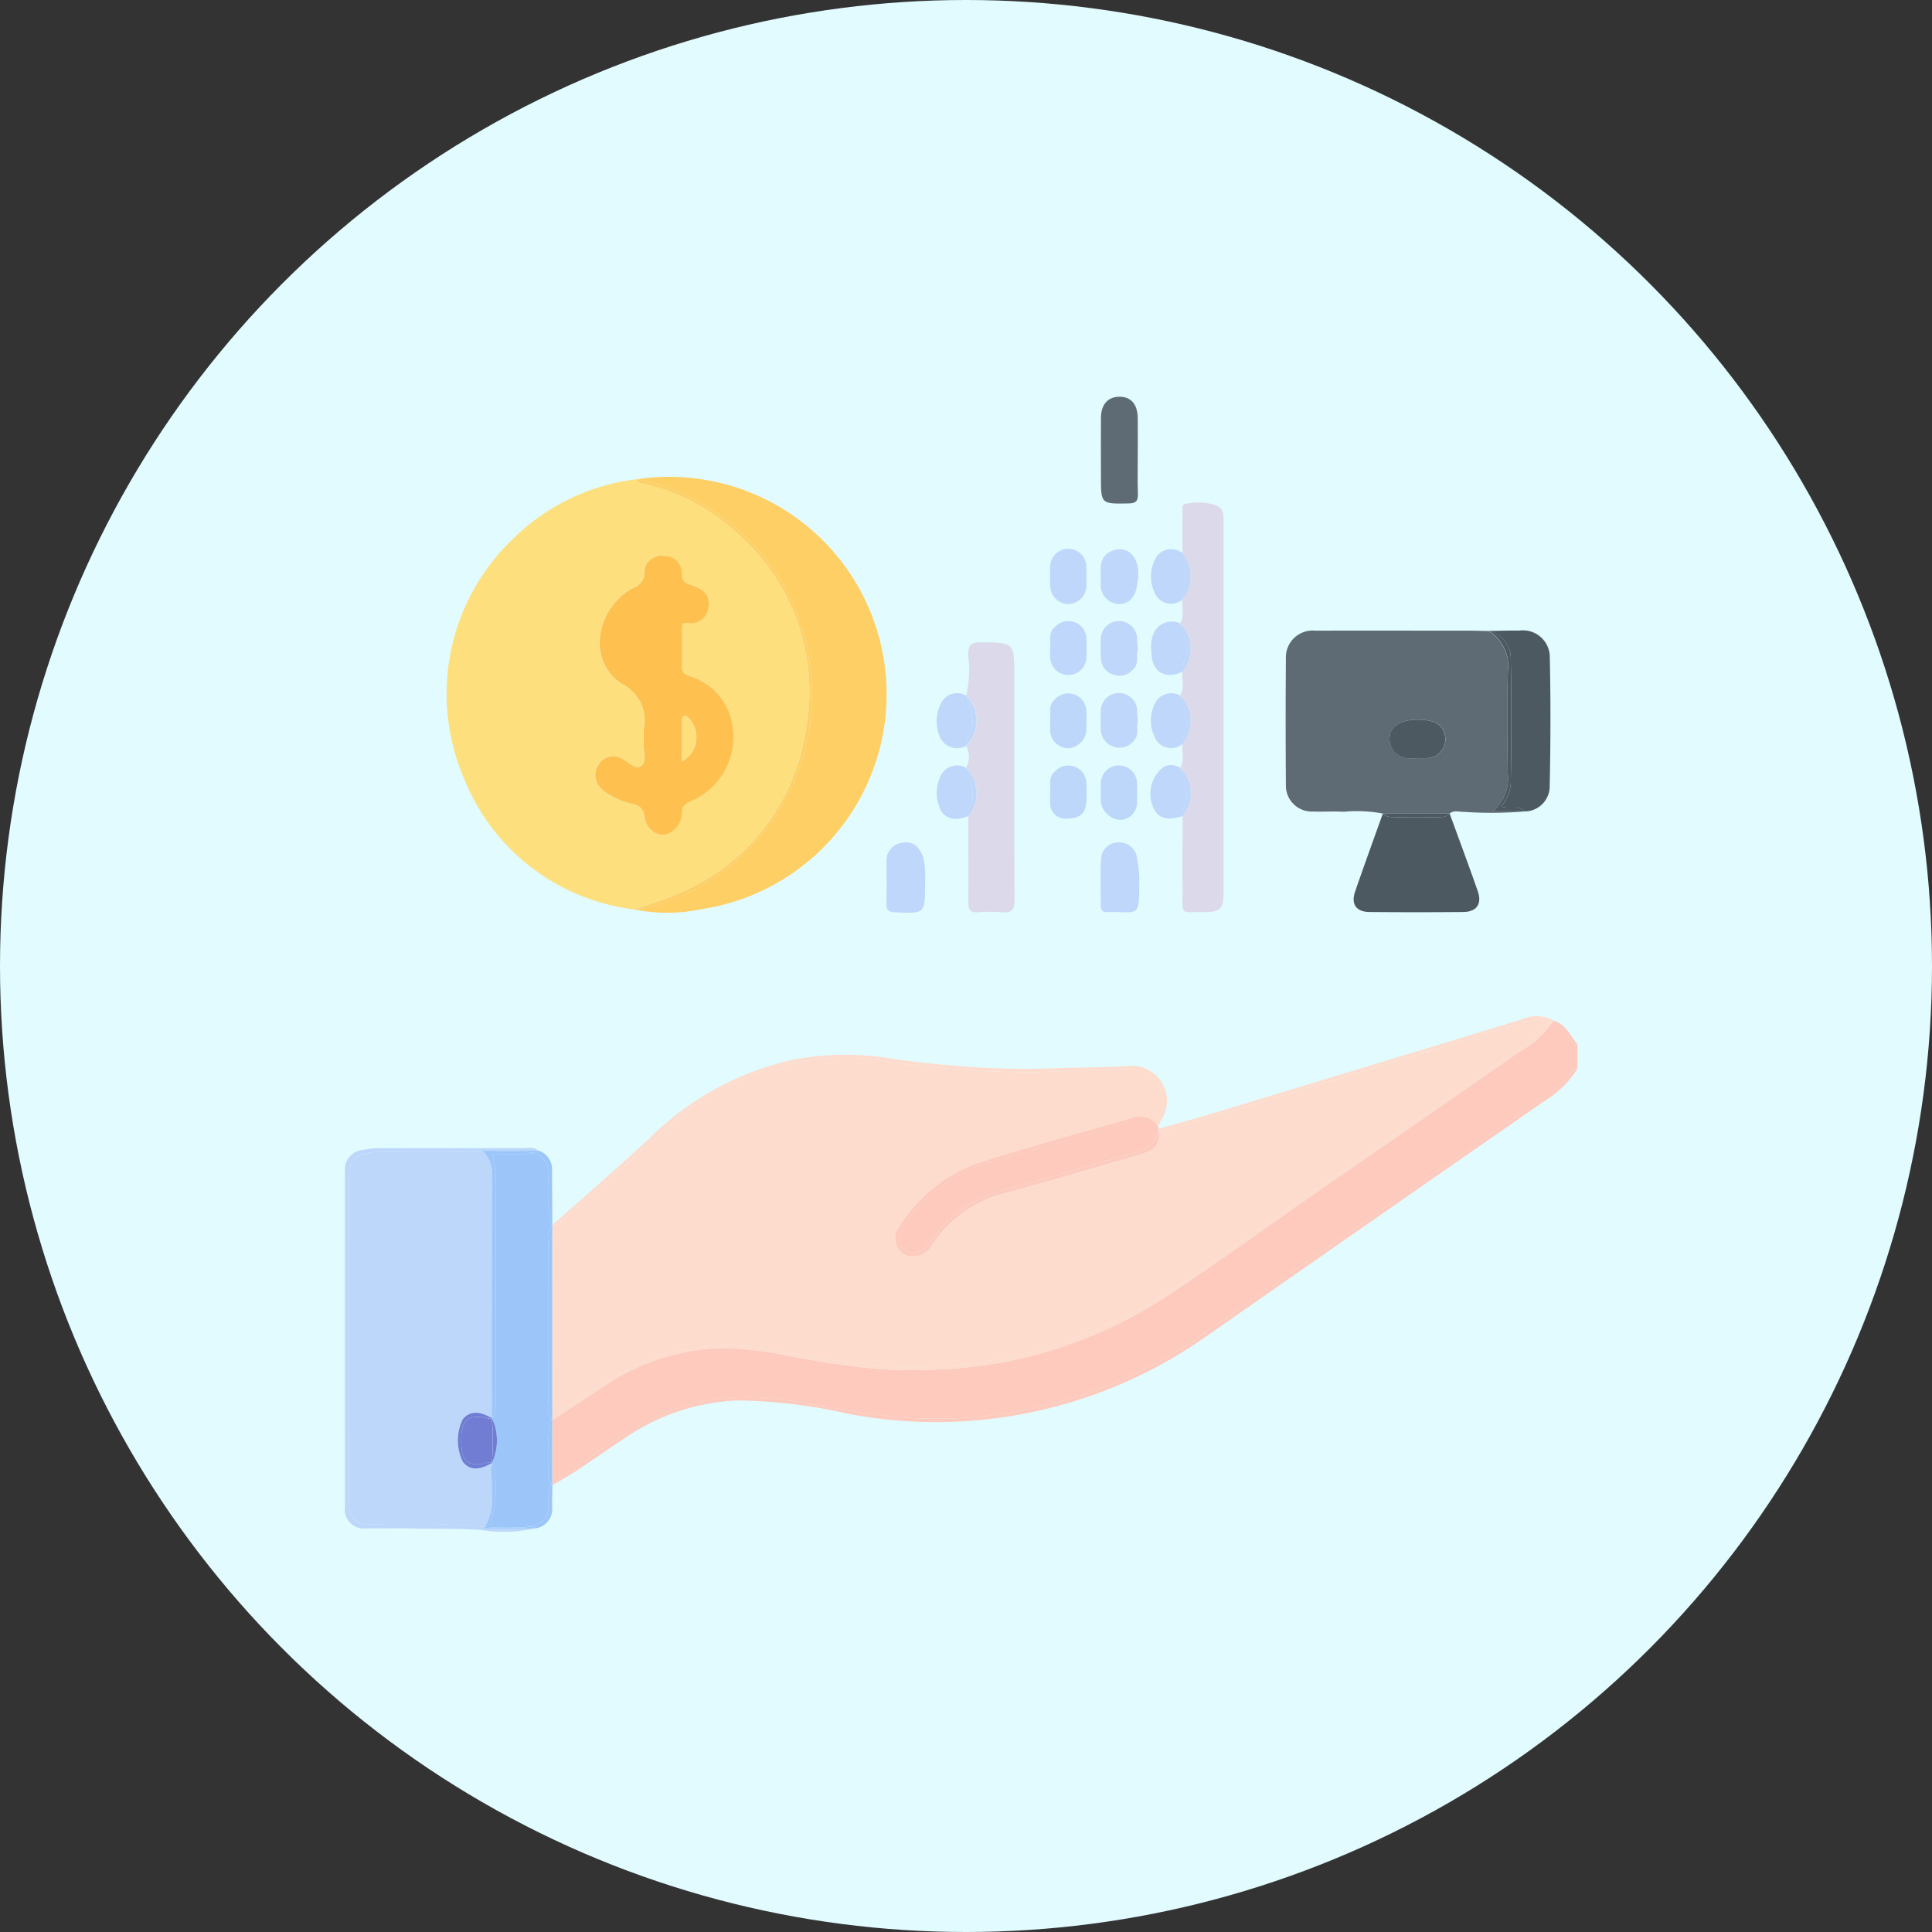 <svg xmlns="http://www.w3.org/2000/svg" xmlns:xlink="http://www.w3.org/1999/xlink" width="112" height="112" viewBox="0 0 112 112">
  <rect x="0" y="0" width="112" height="112" fill="#333333" stroke="none"/>
  <defs>
    <clipPath id="clip-path">
      <rect id="Rectángulo_300792" data-name="Rectángulo 300792" width="71.445" height="65.795" fill="none"/>
    </clipPath>
  </defs>
  <g id="Grupo_886475" data-name="Grupo 886475" transform="translate(-393 -5491)">
    <circle id="Elipse_6602" data-name="Elipse 6602" cx="56" cy="56" r="56" transform="translate(393 5491)" fill="#e1fbff"/>
    <g id="Grupo_886062" data-name="Grupo 886062" transform="translate(413 5514)">
      <g id="Grupo_886063" data-name="Grupo 886063" clip-path="url(#clip-path)">
        <path id="Trazado_600751" data-name="Trazado 600751" d="M123.427,195.486a2.86,2.86,0,0,0-1.025-.914,5.833,5.833,0,0,1-1.948,1.722q-5.446,3.783-10.9,7.552c-3.233,2.242-6.417,4.558-9.7,6.718a25.961,25.961,0,0,1-10.262,3.853,29.714,29.714,0,0,1-6.31.226,50.3,50.3,0,0,1-5.059-.741,20.7,20.7,0,0,0-3.912-.465,12.581,12.581,0,0,0-6.49,1.965c-1.129.729-2.248,1.471-3.372,2.208h0q0,1.858,0,3.715c2.678-1.834,5.167-4,8.463-4.739a13.67,13.67,0,0,1,4.847-.164c1.842.247,3.663.631,5.5.883a26.682,26.682,0,0,0,10.821-.817,28.1,28.1,0,0,0,8.652-4.241q6.766-4.736,13.56-9.431c1.891-1.309,3.768-2.638,5.671-3.93a5.458,5.458,0,0,0,1.526-1.412c.087-.129.176-.286.382-.237v-1.4c-.283.051-.324-.209-.444-.357" transform="translate(-52.426 -158.288)" fill="#fecabd"/>
        <path id="Trazado_600752" data-name="Trazado 600752" d="M123.489,209.064a5.46,5.46,0,0,1-1.526,1.412c-1.9,1.292-3.78,2.622-5.671,3.93q-6.792,4.7-13.56,9.431a28.1,28.1,0,0,1-8.652,4.241,26.682,26.682,0,0,1-10.821.817c-1.842-.252-3.663-.636-5.5-.883a13.675,13.675,0,0,0-4.847.164c-3.3.739-5.786,2.905-8.463,4.739v.06h0c1.563-.862,2.98-1.95,4.478-2.912a12.352,12.352,0,0,1,6.274-2,30.994,30.994,0,0,1,6.527.8,27.206,27.206,0,0,0,20.733-4.589q9.716-6.779,19.449-13.534a5.893,5.893,0,0,0,1.967-1.911c-.206-.049-.295.108-.382.237" transform="translate(-52.426 -169.878)" fill="#fecabd"/>
        <path id="Trazado_600753" data-name="Trazado 600753" d="M375.318,193.906c-.022.044-.049.082-.073.124a2.858,2.858,0,0,1,1.025.914c.12.148.161.407.444.357-.4-.525-.677-1.183-1.4-1.395" transform="translate(-305.269 -157.746)" fill="#fecabd"/>
        <path id="Trazado_600754" data-name="Trazado 600754" d="M64.585,216.659a35.95,35.95,0,0,1,4.6-2.89,12.5,12.5,0,0,1,7.477-1c1.97.334,3.932.73,5.923.921a27.689,27.689,0,0,0,10.149-.83,31.517,31.517,0,0,0,9.877-5.047c3.629-2.6,7.32-5.1,10.981-7.654q3.862-2.689,7.732-5.367c.382-.263.553-.738.959-.954a2.491,2.491,0,0,0-1.575.039q-7.82,2.38-15.643,4.75c-1.575.481-3.158.933-4.727,1.43a.888.888,0,0,1-.731.031c.083.893-.188,1.2-1.179,1.478-2.606.733-5.2,1.519-7.811,2.223a7.134,7.134,0,0,0-4.177,3.014,1.236,1.236,0,0,1-1.373.6.969.969,0,0,1-.713-.855.9.9,0,0,1,.151-.727,8.97,8.97,0,0,1,4.368-3.7c1.469-.495,2.962-.922,4.451-1.357,1.554-.455,3.119-.874,4.674-1.328a1.277,1.277,0,0,1,1.488.334,2.482,2.482,0,0,1,.206-.611A1.8,1.8,0,0,0,97.9,196.6c-1.955-.074-3.9.151-5.852.157a55.079,55.079,0,0,1-8.123-.621,15.178,15.178,0,0,0-12.936,3.95c-1.986,1.788-4,3.54-6.007,5.31-.149.131-.3.316-.533.228q0,5.579,0,11.159a.75.75,0,0,1,.139-.122" transform="translate(-52.428 -157.6)" fill="#fedccd"/>
        <path id="Trazado_600755" data-name="Trazado 600755" d="M253.694,199.117c1.57-.5,3.153-.95,4.728-1.43q7.818-2.387,15.643-4.75a2.491,2.491,0,0,1,1.575-.039.917.917,0,0,1,.2-.077,2.063,2.063,0,0,0-1.852-.056q-8.882,2.705-17.768,5.4c-1.081.327-2.171.619-3.258.927,0,.021,0,.039.005.059a.888.888,0,0,0,.731-.031" transform="translate(-205.786 -156.661)" fill="#fedccd"/>
        <path id="Trazado_600756" data-name="Trazado 600756" d="M64.979,214.194c2-1.77,4.021-3.522,6.007-5.31a15.178,15.178,0,0,1,12.936-3.95,55.082,55.082,0,0,0,8.123.62c1.953-.005,3.9-.231,5.852-.156a1.8,1.8,0,0,1,1.794,2.558,2.491,2.491,0,0,0-.206.611,1.588,1.588,0,0,1,.1.132,2.154,2.154,0,0,1,.125-.318,2.031,2.031,0,0,0-1.823-3.19c-1.384.094-2.778.083-4.167.133a45.8,45.8,0,0,1-5.145-.081c-1.545-.119-3.089-.253-4.612-.5a15.982,15.982,0,0,0-5.78.14,17.055,17.055,0,0,0-8.189,4.588c-1.821,1.679-3.7,3.3-5.548,4.943h0v.008c.233.087.385-.1.533-.228" transform="translate(-52.428 -166.4)" fill="#fedccd"/>
        <path id="Trazado_600757" data-name="Trazado 600757" d="M122.284,194.32c-.405.215-.577.69-.959.954q-3.874,2.672-7.732,5.367c-3.662,2.55-7.353,5.057-10.981,7.654a31.52,31.52,0,0,1-9.877,5.047,27.685,27.685,0,0,1-10.149.83c-1.991-.191-3.953-.587-5.923-.921a12.5,12.5,0,0,0-7.477,1,35.945,35.945,0,0,0-4.6,2.89.751.751,0,0,0-.139.122v.141h0c1.124-.736,2.244-1.479,3.372-2.208a12.581,12.581,0,0,1,6.49-1.965,20.7,20.7,0,0,1,3.912.465,50.315,50.315,0,0,0,5.059.741,29.726,29.726,0,0,0,6.31-.226,25.962,25.962,0,0,0,10.262-3.853c3.287-2.16,6.471-4.476,9.7-6.718q5.448-3.779,10.9-7.552a5.835,5.835,0,0,0,1.948-1.722c-.021-.009-.04-.02-.061-.028s-.041-.012-.061-.019" transform="translate(-52.43 -158.083)" fill="#fedccd"/>
        <path id="Trazado_600758" data-name="Trazado 600758" d="M374.653,194c.021.008.04.019.061.028.024-.042.051-.08.073-.124a.921.921,0,0,0-.2.077c.021.007.041.012.061.019" transform="translate(-304.738 -157.746)" fill="#fedccd"/>
        <path id="Trazado_600759" data-name="Trazado 600759" d="M42.43,50.6c.8-.28,1.63-.509,2.407-.849a12.19,12.19,0,0,0,7.577-9.668,12.183,12.183,0,0,0-4.2-11.469,11.512,11.512,0,0,0-5.123-2.673c-.206-.048-.419-.049-.521-.277A12.249,12.249,0,0,0,35.437,29.1a12.4,12.4,0,0,0-2.874,13.88A12.2,12.2,0,0,0,42.43,50.6m-2.087-8.377a1,1,0,0,1,1.328-.391c.4.154.805.7,1.154.459.388-.273.1-.9.153-1.375a6.106,6.106,0,0,0,0-.627,1.239,1.239,0,0,1,0-.139,2.353,2.353,0,0,0-1.214-2.6c-2.2-1.372-1.466-4.522.623-5.6a.919.919,0,0,0,.629-.843.976.976,0,0,1,1.155-1,.991.991,0,0,1,1.02,1.08c.021.441.281.517.6.625.764.255,1.049.636.938,1.311a1.011,1.011,0,0,1-1.211.869c-.266-.019-.319.057-.317.289.007.766.01,1.533,0,2.3,0,.337.232.41.477.5a3.545,3.545,0,0,1,2.479,3.051,4.041,4.041,0,0,1-2.42,4.181c-.38.156-.546.319-.549.743a1.292,1.292,0,0,1-1.035,1.225,1.156,1.156,0,0,1-1.12-1.04c-.07-.515-.316-.685-.777-.773a4.733,4.733,0,0,1-1.625-.759,1.088,1.088,0,0,1-.3-1.486" transform="translate(-25.674 -20.881)" fill="#fedf7d"/>
        <path id="Trazado_600760" data-name="Trazado 600760" d="M9.471,252.736l0,0c-.779.438-1.283.415-1.679-.077a2.827,2.827,0,0,1-.008-2.458c.392-.483.929-.511,1.676-.087l.011-.006c0-4.772-.006-9.545.022-14.318a1.683,1.683,0,0,0-.522-1.114c-1.85.012-3.7,0-5.55.012-.186,0-.372,0-.558.006-1.357.061-1.676.383-1.677,1.731q-.005,9.135,0,18.27c0,.046,0,.093,0,.139.019,1.175.282,1.447,1.438,1.456,1.325.01,2.651.028,3.975,0a24.3,24.3,0,0,1,2.473.134c.727-1.188.279-2.466.4-3.683" transform="translate(-0.961 -190.912)" fill="#bdd7fa"/>
        <path id="Trazado_600761" data-name="Trazado 600761" d="M8.108,255.438a24.3,24.3,0,0,0-2.473-.134c-1.324.032-2.65.014-3.975,0C.5,255.3.241,255.028.222,253.853c0-.046,0-.093,0-.139q0-9.135,0-18.27c0-1.348.32-1.67,1.677-1.731.186-.008.372-.005.558-.006,1.85-.011,3.7,0,5.55-.012l-.058-.071h3.218c-.234-.23-.529-.132-.8-.133-2.743,0-5.485,0-8.228,0a4.958,4.958,0,0,0-1.1.109A1.125,1.125,0,0,0,0,234.839Q0,244.565,0,254.291a1.1,1.1,0,0,0,1.246,1.242c.93.012,1.86-.015,2.789.009,1.3.032,2.591-.021,3.893.09a8.376,8.376,0,0,0,3.1-.1H8.051c.021-.032.038-.063.057-.1" transform="translate(0 -189.932)" fill="#bdd7fa"/>
        <path id="Trazado_600762" data-name="Trazado 600762" d="M293.97,83.163c.6.023,1.21-.02,1.813.014a8.171,8.171,0,0,1,2.267.105l3.871,0c.24-.208.528-.094.793-.1a23.464,23.464,0,0,0,3.568-.023h-1.849a2.524,2.524,0,0,0,.851-2.206c-.018-1.992-.051-3.986.013-5.977a2.36,2.36,0,0,0-1.129-2.278c-.394-.007-.789-.019-1.184-.019-2.953,0-5.906-.006-8.859,0a1.552,1.552,0,0,0-1.7,1.615q-.028,3.662,0,7.323a1.5,1.5,0,0,0,1.546,1.548m4.5-4.491c.121-.542.743-.848,1.65-.835.939.014,1.4.28,1.522.882a1.088,1.088,0,0,1-.948,1.339,5.544,5.544,0,0,1-.691,0,1.427,1.427,0,0,1-1.281-.356,1.128,1.128,0,0,1-.252-1.036" transform="translate(-237.88 -59.119)" fill="#5e6b75"/>
        <path id="Trazado_600763" data-name="Trazado 600763" d="M94.747,27.15a12.466,12.466,0,0,1,5.3,8.666,12.8,12.8,0,0,1-9.369,14.118c-.273.073-.554.01-.82.1a9.653,9.653,0,0,0,3.937-.021A12.6,12.6,0,0,0,90,25.1h0a11.709,11.709,0,0,1,4.752,2.05" transform="translate(-73.1 -20.313)" fill="#fecf64"/>
        <path id="Trazado_600764" data-name="Trazado 600764" d="M90.517,25.946a11.512,11.512,0,0,1,5.123,2.672,12.183,12.183,0,0,1,4.2,11.469,12.19,12.19,0,0,1-7.577,9.668c-.777.341-1.6.569-2.407.849.265-.091.546-.028.819-.1a12.8,12.8,0,0,0,9.369-14.119,12.465,12.465,0,0,0-5.3-8.665A11.706,11.706,0,0,0,90,25.669c.1.228.315.23.521.277" transform="translate(-73.1 -20.882)" fill="#fecf64"/>
        <path id="Trazado_600765" data-name="Trazado 600765" d="M48.425,253.753a24.473,24.473,0,0,1,.043-3.034.763.763,0,0,1,.114-.25,1.216,1.216,0,0,1-.178-.844q-.012-4.742,0-9.484a1.107,1.107,0,0,1,.235-.906.416.416,0,0,1-.065-.028,9.951,9.951,0,0,1-.142-2.815,1.275,1.275,0,0,0-.784-1.329c-.026-.006-.053-.01-.079-.015a3.211,3.211,0,0,1-1.045.079,7.72,7.72,0,0,0-1.357.061,7,7,0,0,1,.189,2.35q.007,5.789,0,11.577a3.711,3.711,0,0,1-.077,1.107.355.355,0,0,1-.145.188v.012a3.032,3.032,0,0,1,0,2.613v.005a.361.361,0,0,1,.1.094,6.712,6.712,0,0,1-.216,3.461c.593.03,1.156,0,1.717.017a1.839,1.839,0,0,1,.729.078h0c.82-.318.944-.495.968-1.358a2.429,2.429,0,0,1,.109-1.012l.059-.041a.69.69,0,0,1-.181-.525" transform="translate(-36.625 -191.216)" fill="#9cc5fa"/>
        <path id="Trazado_600766" data-name="Trazado 600766" d="M59.218,338.212a2.429,2.429,0,0,0-.109,1.012c-.024.864-.148,1.041-.968,1.358h0a.639.639,0,0,1,.186.128,1.132,1.132,0,0,0,.974-1.274c0-.41.01-.821.015-1.231a.5.5,0,0,1-.037-.034l-.059.04" transform="translate(-47.296 -275.11)" fill="#9cc5fa"/>
        <path id="Trazado_600767" data-name="Trazado 600767" d="M58.762,234.447a1.275,1.275,0,0,1,.784,1.329,9.953,9.953,0,0,0,.142,2.815.429.429,0,0,0,.065.028l.005-.006c-.006-1.039-.01-2.079-.018-3.118a1.138,1.138,0,0,0-.832-1.205.849.849,0,0,1-.225.141c.026.006.053.009.079.015" transform="translate(-47.74 -190.6)" fill="#9cc5fa"/>
        <path id="Trazado_600768" data-name="Trazado 600768" d="M63.2,318a24.545,24.545,0,0,0-.043,3.034.69.69,0,0,0,.181.525l.037-.026q0-1.858,0-3.715a.7.7,0,0,1-.062-.068.761.761,0,0,0-.114.25" transform="translate(-51.36 -258.493)" fill="#9cc5fa"/>
        <path id="Trazado_600769" data-name="Trazado 600769" d="M64.281,338.034l-.037.026c.012.011.023.023.037.034v-.06" transform="translate(-52.264 -274.997)" fill="#9cc5fa"/>
        <path id="Trazado_600770" data-name="Trazado 600770" d="M63.133,258.411q-.012,4.742,0,9.484a1.216,1.216,0,0,0,.178.844.72.72,0,0,1,.062-.073q0-5.579,0-11.159l-.005,0a1.106,1.106,0,0,0-.235.906" transform="translate(-51.355 -209.485)" fill="#9cc5fa"/>
        <path id="Trazado_600771" data-name="Trazado 600771" d="M64.423,257.482v-.008l-.005.006.005,0" transform="translate(-52.405 -209.46)" fill="#9cc5fa"/>
        <path id="Trazado_600772" data-name="Trazado 600772" d="M64.115,317.428a.69.69,0,0,0,.062.068v-.141a.717.717,0,0,0-.062.073" transform="translate(-52.159 -258.174)" fill="#9cc5fa"/>
        <path id="Trazado_600773" data-name="Trazado 600773" d="M45.483,335.1c-.561-.018-1.125.013-1.718-.017a6.71,6.71,0,0,0,.216-3.461.358.358,0,0,0-.1-.094c-.124,1.217.324,2.5-.4,3.683a12.733,12.733,0,0,0,1.908.038,3.032,3.032,0,0,0,.826-.07,1.839,1.839,0,0,0-.729-.078" transform="translate(-35.37 -269.706)" fill="#9cc5fa"/>
        <path id="Trazado_600774" data-name="Trazado 600774" d="M43.441,249.935a.354.354,0,0,0,.145-.188,3.717,3.717,0,0,0,.077-1.107q0-5.789,0-11.577a7.008,7.008,0,0,0-.189-2.35,7.722,7.722,0,0,1,1.357-.061,3.211,3.211,0,0,0,1.045-.079,11.953,11.953,0,0,0-2.629-.071h-.307a1.684,1.684,0,0,1,.521,1.114c-.028,4.772-.02,9.545-.021,14.318" transform="translate(-34.933 -190.742)" fill="#9cc5fa"/>
        <path id="Trazado_600775" data-name="Trazado 600775" d="M45.136,351.172a12.7,12.7,0,0,1-1.908-.037c-.019.032-.036.064-.057.1h2.977a.645.645,0,0,0-.186-.128,3.03,3.03,0,0,1-.826.07" transform="translate(-35.12 -285.628)" fill="#9cc5fa"/>
        <path id="Trazado_600776" data-name="Trazado 600776" d="M42.69,234.362H43a11.953,11.953,0,0,1,2.628.071.843.843,0,0,0,.225-.141H42.632l.058.071" transform="translate(-34.682 -190.6)" fill="#9cc5fa"/>
        <path id="Trazado_600777" data-name="Trazado 600777" d="M259.789,51.071h0c0,1.465-.007,2.93,0,4.395.01,1.358-.19,1.164,1.184,1.176.995.009,1.188-.188,1.188-1.172q0-10.672,0-21.345c0-.422.056-.862-.441-1.069a3.374,3.374,0,0,0-1.782-.075c-.211.028-.149.311-.15.488-.007.79,0,1.581-.006,2.372a2.2,2.2,0,0,1,0,2.677h0c-.058.462.146.949-.135,1.389a2.116,2.116,0,0,1,.137,2.793h0c-.06.462.145.951-.137,1.391a2.117,2.117,0,0,1,.137,2.793c-.06.462.145.95-.136,1.39a2.1,2.1,0,0,1,.137,2.795" transform="translate(-211.232 -26.764)" fill="#dcd9eb"/>
        <path id="Trazado_600778" data-name="Trazado 600778" d="M193.189,86.419h0c0,1.67.012,3.341,0,5.011,0,.417.124.592.556.565a8.572,8.572,0,0,1,1.391,0c.6.061.73-.189.728-.75-.021-4.315-.012-8.63-.012-12.945,0-1.961,0-1.936-1.949-1.957-.611-.007-.718.216-.724.764a6.287,6.287,0,0,1-.121,2.324,2.06,2.06,0,0,1,0,2.921,1.293,1.293,0,0,1,0,1.265,2.09,2.09,0,0,1,.136,2.8" transform="translate(-157.052 -62.109)" fill="#dcd9eb"/>
        <path id="Trazado_600779" data-name="Trazado 600779" d="M184.885,225.4c-2.441.749-4.9,1.434-7.361,2.119a9.082,9.082,0,0,0-5.075,3.792.918.918,0,0,0,.092,1.313.944.944,0,0,0,1.255-.194,5.466,5.466,0,0,0,.581-.694,7.093,7.093,0,0,1,4.137-2.641c2.375-.645,4.728-1.367,7.1-2.022.829-.229,1.493-.521,1.654-1.437a.386.386,0,0,1-.1-.192c0-.015,0-.029,0-.044a2.722,2.722,0,0,0-2.277,0" transform="translate(-140.105 -183.163)" fill="#fecabd"/>
        <path id="Trazado_600780" data-name="Trazado 600780" d="M252.347,226.514c0,.015,0,.029,0,.044a.388.388,0,0,0,.1.192c0-.016.007-.031.009-.048,0-.043-.009-.087-.015-.13h0c-.033-.021-.066-.039-.1-.058" transform="translate(-205.289 -184.274)" fill="#fecabd"/>
        <path id="Trazado_600781" data-name="Trazado 600781" d="M184.739,223.907c-1.555.453-3.12.873-4.674,1.328-1.489.435-2.981.862-4.451,1.357a8.971,8.971,0,0,0-4.368,3.7.9.9,0,0,0-.151.727.97.97,0,0,0,.713.855,1.236,1.236,0,0,0,1.373-.6,7.133,7.133,0,0,1,4.177-3.014c2.614-.7,5.205-1.489,7.811-2.223.991-.279,1.262-.585,1.179-1.478l-.009,0-.005-.007c-.161.916-.825,1.208-1.654,1.437-2.371.656-4.725,1.377-7.1,2.022a7.093,7.093,0,0,0-4.137,2.641,5.479,5.479,0,0,1-.581.694.944.944,0,0,1-1.255.194.918.918,0,0,1-.092-1.313,9.082,9.082,0,0,1,5.075-3.792c2.459-.685,4.92-1.37,7.361-2.119a2.722,2.722,0,0,1,2.277,0,.622.622,0,0,1,0-.074,1.277,1.277,0,0,0-1.488-.334" transform="translate(-139.17 -182.075)" fill="#fecabd"/>
        <path id="Trazado_600782" data-name="Trazado 600782" d="M252.913,227.576l.009,0c0-.02,0-.039-.005-.059,0,.017-.007.032-.009.048l.005.007" transform="translate(-205.746 -185.093)" fill="#fecabd"/>
        <path id="Trazado_600783" data-name="Trazado 600783" d="M252.341,226.189c.033.019.066.037.1.058a1.647,1.647,0,0,0-.1-.132.667.667,0,0,0,0,.074" transform="translate(-205.283 -183.949)" fill="#fecabd"/>
        <path id="Trazado_600784" data-name="Trazado 600784" d="M315.773,129.763a.663.663,0,0,1-.5-.2c-.537,1.5-1.083,3-1.606,4.514-.256.738.055,1.187.836,1.194q2.715.024,5.43,0c.775-.007,1.1-.467.841-1.208-.525-1.507-1.084-3-1.629-4.5a.642.642,0,0,1-.495.2q-1.44.053-2.88,0" transform="translate(-255.107 -105.401)" fill="#4d5961"/>
        <path id="Trazado_600785" data-name="Trazado 600785" d="M323.161,129.763q1.44.05,2.88,0a.642.642,0,0,0,.495-.2l-3.871,0a.663.663,0,0,0,.5.2" transform="translate(-262.494 -105.401)" fill="#4d5961"/>
        <path id="Trazado_600786" data-name="Trazado 600786" d="M356.765,74.362c.048,2.366.041,4.732,0,7.1a2.224,2.224,0,0,1-.564,1.4c.493.166,1-.092,1.383.282a1.458,1.458,0,0,0,1.437-1.493c.054-2.476.06-4.954.007-7.429a1.557,1.557,0,0,0-1.753-1.563c-.6-.006-1.2.015-1.8.023a1.635,1.635,0,0,1,1.292,1.685" transform="translate(-289.184 -59.105)" fill="#4d5961"/>
        <path id="Trazado_600787" data-name="Trazado 600787" d="M356.6,75.062c-.065,1.99-.031,3.984-.013,5.977a2.523,2.523,0,0,1-.851,2.206h1.849c-.38-.374-.889-.116-1.383-.282a2.224,2.224,0,0,0,.564-1.4c.038-2.366.045-4.732,0-7.1a1.635,1.635,0,0,0-1.292-1.685,2.36,2.36,0,0,1,1.129,2.278" transform="translate(-289.184 -59.211)" fill="#4d5961"/>
        <path id="Trazado_600788" data-name="Trazado 600788" d="M236.573,6.186c.45-.008.543-.173.529-.573-.025-.719-.007-1.439-.008-2.159,0-.743.01-1.486,0-2.229C237.077.41,236.686-.015,236,0c-.644.015-1.033.458-1.039,1.219-.009,1.138,0,2.276,0,3.414,0,1.6,0,1.58,1.619,1.553" transform="translate(-191.138 -0.001)" fill="#5e6b75"/>
        <path id="Trazado_600789" data-name="Trazado 600789" d="M168.838,142.567c1.722.075,1.721.088,1.721-1.7a5.015,5.015,0,0,0-.111-1.513c-.215-.546-.558-.936-1.2-.823a1.048,1.048,0,0,0-.921,1.131c0,.79.012,1.581-.007,2.371-.01.382.114.521.514.538" transform="translate(-136.934 -112.678)" fill="#bed7fa"/>
        <path id="Trazado_600790" data-name="Trazado 600790" d="M237.009,139.531a1.033,1.033,0,0,0-1.028-.993,1,1,0,0,0-1.061.983c-.053.878-.014,1.761-.016,2.642,0,.232.046.422.336.415,1.813-.044,1.9.395,1.891-1.629a5.715,5.715,0,0,0-.121-1.417" transform="translate(-191.089 -112.702)" fill="#bed7fa"/>
        <path id="Trazado_600791" data-name="Trazado 600791" d="M186.056,93.979a5.146,5.146,0,0,0-.395-1.706,1.034,1.034,0,0,0-1.4.354,2.315,2.315,0,0,0-.09,2.1,1.1,1.1,0,0,0,1.485.467h0c-.035-.455.359-.758.4-1.215" transform="translate(-149.66 -74.948)" fill="#bed7fa"/>
        <path id="Trazado_600792" data-name="Trazado 600792" d="M193.044,92.9a5.143,5.143,0,0,1,.395,1.706c-.037.457-.43.76-.4,1.215h0a2.06,2.06,0,0,0,0-2.921" transform="translate(-157.043 -75.58)" fill="#bed7fa"/>
        <path id="Trazado_600793" data-name="Trazado 600793" d="M252.627,93.96c.087-.636-.3-1.118-.394-1.687a1.045,1.045,0,0,0-1.444.411,2.221,2.221,0,0,0,.054,2.167,1.03,1.03,0,0,0,1.526.215c-.081-.4.2-.723.258-1.106" transform="translate(-203.813 -74.945)" fill="#bed7fa"/>
        <path id="Trazado_600794" data-name="Trazado 600794" d="M259.652,92.923c.092.568.482,1.051.394,1.687-.053.384-.339.7-.258,1.106h0a2.117,2.117,0,0,0-.137-2.793" transform="translate(-211.232 -75.595)" fill="#bed7fa"/>
        <path id="Trazado_600795" data-name="Trazado 600795" d="M252.392,47.631a1.034,1.034,0,0,0-1.53.224,2.214,2.214,0,0,0,0,2.23,1.034,1.034,0,0,0,1.53.224c-.032-.488.278-.9.26-1.409-.016-.451-.314-.82-.26-1.268" transform="translate(-203.836 -38.553)" fill="#bed7fa"/>
        <path id="Trazado_600796" data-name="Trazado 600796" d="M260.349,48.678c-.054.448.244.817.26,1.268.018.506-.292.921-.26,1.409a2.2,2.2,0,0,0,0-2.677" transform="translate(-211.794 -39.601)" fill="#bed7fa"/>
        <path id="Trazado_600797" data-name="Trazado 600797" d="M252.713,71.792c.087-.636-.3-1.119-.394-1.687a1.154,1.154,0,0,0-1.555.592,2.226,2.226,0,0,0-.112,1.089c.014,1.124.784,1.594,1.8,1.113-.083-.4.2-.722.258-1.106" transform="translate(-203.899 -56.961)" fill="#bed7fa"/>
        <path id="Trazado_600798" data-name="Trazado 600798" d="M259.651,70.482c.093.568.481,1.051.394,1.687-.053.384-.34.7-.258,1.106a2.116,2.116,0,0,0-.137-2.793" transform="translate(-211.231 -57.338)" fill="#bed7fa"/>
        <path id="Trazado_600799" data-name="Trazado 600799" d="M234.923,49.368a1.092,1.092,0,0,0,1.073,1.2c.546.021.975-.454,1.032-1.138.012-.137.05-.271.062-.408.1-1.209-.671-1.938-1.592-1.5-.622.3-.594.87-.576,1.342,0,.229,0,.368,0,.506" transform="translate(-191.109 -38.553)" fill="#bed7fa"/>
        <path id="Trazado_600800" data-name="Trazado 600800" d="M235.629,72.822a1.024,1.024,0,0,0,1.125-.285c.4-.349.152-.838.292-1.187-.019-.211-.036-.371-.046-.531a1.051,1.051,0,1,0-2.1-.01,7.694,7.694,0,0,0,.006,1.107.993.993,0,0,0,.724.907" transform="translate(-191.081 -56.715)" fill="#bed7fa"/>
        <path id="Trazado_600801" data-name="Trazado 600801" d="M186.031,116.54a3.721,3.721,0,0,0-.374-1.828,1.05,1.05,0,0,0-1.444.416,2.292,2.292,0,0,0,.014,2.115c.437.569.992.479,1.566.268-.1-.365.2-.632.238-.972" transform="translate(-149.656 -93.201)" fill="#bed7fa"/>
        <path id="Trazado_600802" data-name="Trazado 600802" d="M193.056,115.349a3.719,3.719,0,0,1,.374,1.828c-.041.34-.336.607-.238.972h0a2.09,2.09,0,0,0-.136-2.8" transform="translate(-157.055 -93.839)" fill="#bed7fa"/>
        <path id="Trazado_600803" data-name="Trazado 600803" d="M252.542,116.4a4.636,4.636,0,0,0-.387-1.732,1,1,0,0,0-.935-.072,1.967,1.967,0,0,0-.663,2.294c.263.7.811.879,1.735.573-.081-.39.206-.691.25-1.063" transform="translate(-203.735 -93.157)" fill="#bed7fa"/>
        <path id="Trazado_600804" data-name="Trazado 600804" d="M259.652,115.358a4.635,4.635,0,0,1,.387,1.732c-.044.371-.331.673-.25,1.063a2.1,2.1,0,0,0-.137-2.795" transform="translate(-211.232 -93.846)" fill="#bed7fa"/>
        <path id="Trazado_600805" data-name="Trazado 600805" d="M220.236,50.5a1.077,1.077,0,0,0,1.063-1,5.509,5.509,0,0,0,0-.557c0-.209.016-.42,0-.627a1.047,1.047,0,0,0-2.094.054q-.014.523,0,1.046a1.068,1.068,0,0,0,1.031,1.081" transform="translate(-178.322 -38.481)" fill="#bed7fa"/>
        <path id="Trazado_600806" data-name="Trazado 600806" d="M220.538,69.753a1.046,1.046,0,0,0-1.071.321c-.38.336-.212.776-.255,1.117,0,.245-.009.431,0,.616a1.05,1.05,0,1,0,2.1-.041c.013-.347.018-.7,0-1.043a1.035,1.035,0,0,0-.768-.97" transform="translate(-178.33 -56.706)" fill="#bed7fa"/>
        <path id="Trazado_600807" data-name="Trazado 600807" d="M237.016,93.247a1.052,1.052,0,1,0-2.1.02,10.21,10.21,0,0,0,.005,1.113,1.081,1.081,0,0,0,1.98.432c.226-.327.044-.732.161-1.027-.018-.216-.035-.377-.045-.538" transform="translate(-191.097 -74.967)" fill="#bed7fa"/>
        <path id="Trazado_600808" data-name="Trazado 600808" d="M219.216,94.2a1.06,1.06,0,0,0,1.057,1.133,1.128,1.128,0,0,0,1.041-1.166c.009-.324.012-.648,0-.971a1.051,1.051,0,0,0-1.86-.66c-.369.341-.186.781-.237,1.12,0,.221-.006.383,0,.545" transform="translate(-178.334 -74.958)" fill="#bdd7fa"/>
        <path id="Trazado_600809" data-name="Trazado 600809" d="M234.942,116.676a1.214,1.214,0,0,0,1.141,1.081,1.009,1.009,0,0,0,.958-1.051c.017-.342.017-.687,0-1.029a1.051,1.051,0,1,0-2.1.03c-.009.161,0,.323,0,.485s-.008.324,0,.485" transform="translate(-191.126 -93.225)" fill="#bdd7fa"/>
        <path id="Trazado_600810" data-name="Trazado 600810" d="M220.576,114.644a1.038,1.038,0,0,0-1.079.281c-.395.323-.257.759-.285,1.1,0,.273-.012.482,0,.69a.88.88,0,0,0,1.015.952c.7-.005,1.047-.308,1.079-.981a9.027,9.027,0,0,0,0-1.112,1.031,1.031,0,0,0-.727-.928" transform="translate(-178.329 -93.217)" fill="#bdd7fa"/>
        <path id="Trazado_600811" data-name="Trazado 600811" d="M78.205,63.083a4.729,4.729,0,0,0,1.625.759c.461.088.707.258.777.773a1.155,1.155,0,0,0,1.12,1.04,1.292,1.292,0,0,0,1.035-1.225c0-.423.169-.586.549-.743a4.041,4.041,0,0,0,2.42-4.181,3.545,3.545,0,0,0-2.479-3.051c-.245-.093-.481-.167-.477-.5.009-.766.006-1.533,0-2.3,0-.232.051-.308.317-.289a1.011,1.011,0,0,0,1.211-.869c.111-.675-.174-1.055-.938-1.311-.322-.108-.581-.184-.6-.625a.991.991,0,0,0-1.019-1.08.976.976,0,0,0-1.155,1,.919.919,0,0,1-.629.843c-2.089,1.074-2.821,4.223-.623,5.6a2.353,2.353,0,0,1,1.213,2.6,1.24,1.24,0,0,0,0,.139,6.106,6.106,0,0,1,0,.627c-.049.471.236,1.1-.153,1.375-.349.245-.754-.3-1.154-.459a1,1,0,0,0-1.328.391,1.088,1.088,0,0,0,.3,1.486M82.9,58.761c.13-.042.2.071.292.137a1.608,1.608,0,0,1-.415,2.493c0-.8,0-1.569,0-2.339,0-.11-.018-.245.122-.291" transform="translate(-63.239 -40.251)" fill="#fec150"/>
        <path id="Trazado_600812" data-name="Trazado 600812" d="M37.411,317.145c-.825-.122-1.213.193-1.258,1.031a5.726,5.726,0,0,0,0,.691c.054.8.438,1.1,1.23.978.174-.027.36-.141.526-.039l0,0h0a14.039,14.039,0,0,0,0-2.613l-.011-.006c-.142.072-.324-.014-.489-.038" transform="translate(-29.403 -257.983)" fill="#707dd2"/>
        <path id="Trazado_600813" data-name="Trazado 600813" d="M36.524,318.818c-.792.123-1.175-.175-1.23-.978a5.687,5.687,0,0,1,0-.691c.045-.837.433-1.152,1.258-1.031.165.025.347.11.489.038-.747-.424-1.285-.4-1.676.086a2.828,2.828,0,0,0,.008,2.458c.4.491.9.515,1.679.077-.166-.1-.352.012-.526.039" transform="translate(-28.544 -256.957)" fill="#707dd2"/>
        <path id="Trazado_600814" data-name="Trazado 600814" d="M45.626,320.1h0a3.032,3.032,0,0,0,0-2.613,14.038,14.038,0,0,1,0,2.613" transform="translate(-37.114 -258.286)" fill="#707dd2"/>
        <path id="Trazado_600815" data-name="Trazado 600815" d="M326.278,102.6a5.474,5.474,0,0,0,.691,0,1.088,1.088,0,0,0,.948-1.339c-.125-.6-.583-.869-1.521-.883-.907-.013-1.529.293-1.65.835a1.129,1.129,0,0,0,.252,1.036,1.427,1.427,0,0,0,1.281.356" transform="translate(-264.159 -81.658)" fill="#4d5961"/>
        <path id="Trazado_600816" data-name="Trazado 600816" d="M104.767,101.847a1.608,1.608,0,0,0,.415-2.493c-.089-.067-.162-.179-.292-.137s-.121.181-.122.29c0,.77,0,1.54,0,2.339" transform="translate(-85.23 -80.707)" fill="#fedf7c"/>
      </g>
    </g>
  </g>
</svg>

